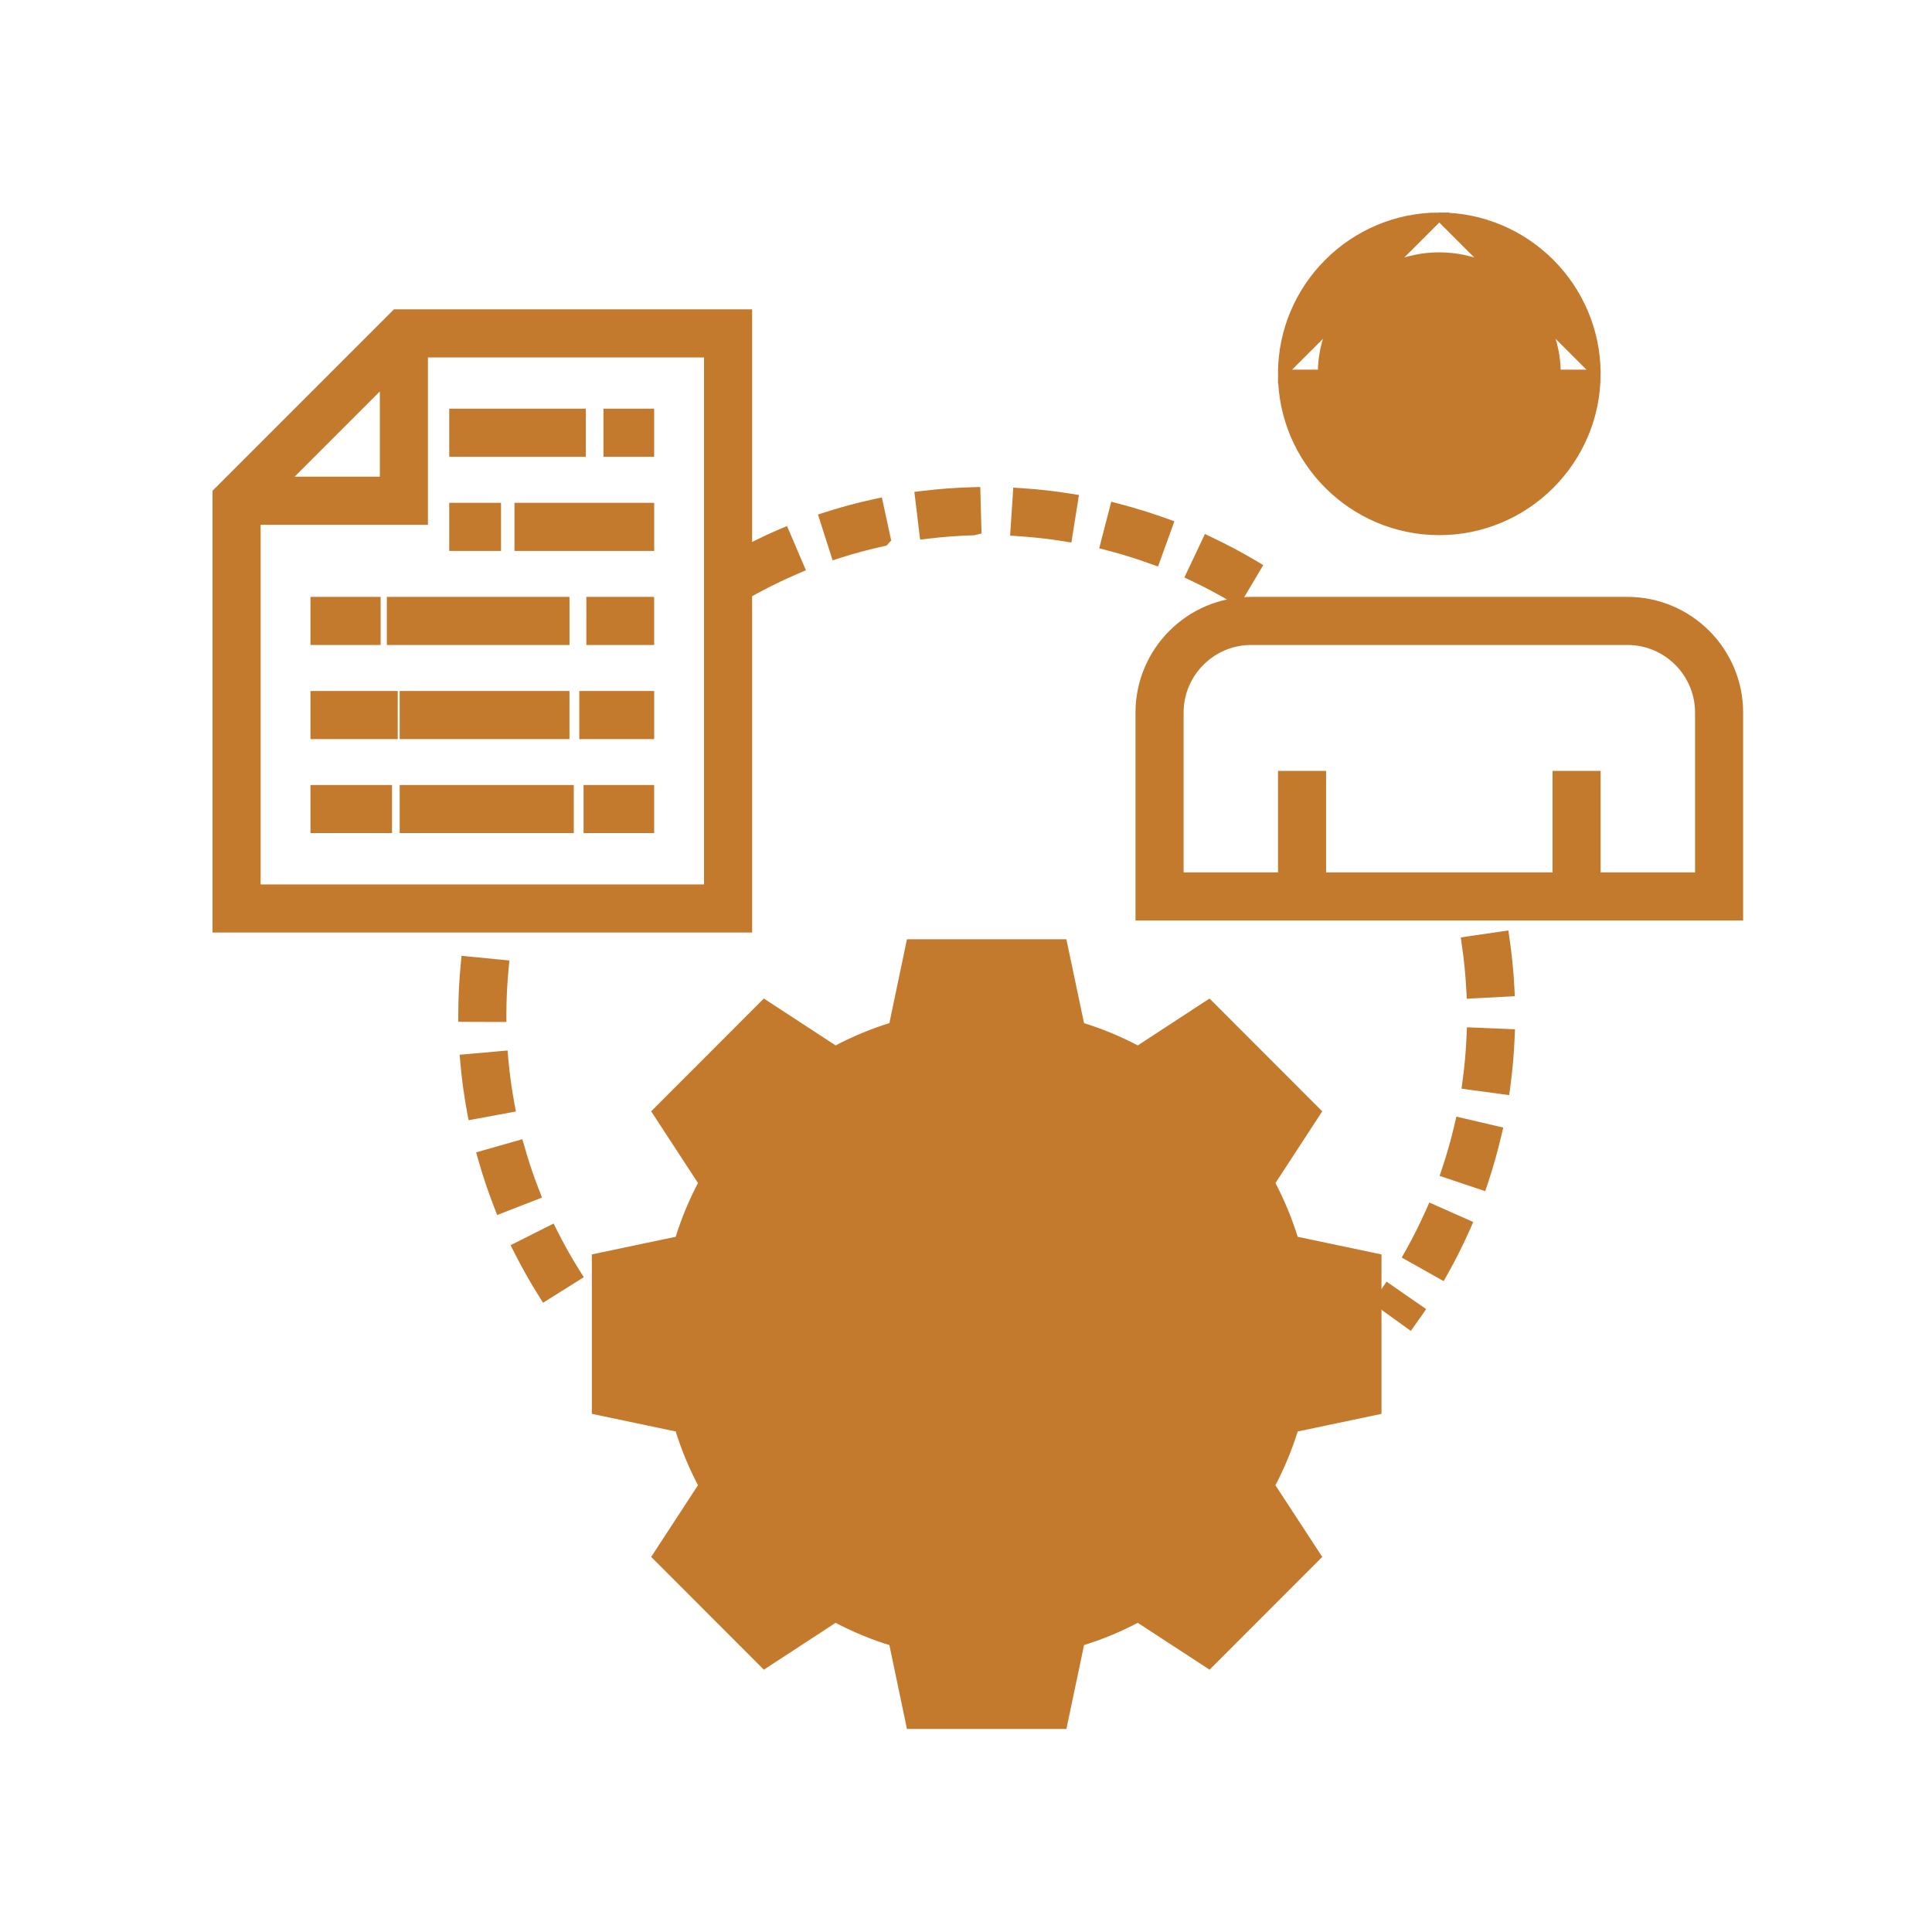 <svg width="70" height="70" viewBox="0 0 70 70" fill="none" xmlns="http://www.w3.org/2000/svg">
<path d="M41.291 33.051V33.201H41.441H62.857H63.007V33.051V25.819C63.007 23.59 61.194 21.776 58.964 21.776C58.964 21.776 58.964 21.776 58.964 21.776H45.335C43.105 21.776 41.291 23.589 41.291 25.82V33.051ZM46.454 28.23V31.758H42.734V25.819C42.734 24.385 43.901 23.218 45.334 23.218H58.964C60.398 23.218 61.565 24.385 61.565 25.819L61.565 31.758H57.843V28.23V28.08H57.694H56.55H56.401V28.23V31.758H47.897V28.23V28.08H47.747H46.604H46.454V28.23Z" fill="#C47A2C" stroke="#C47A2C" stroke-width="0.3"/>
<path d="M27.101 33.487L27.101 21.153L27.18 21.298L27.251 21.43L27.383 21.358C27.864 21.097 28.363 20.856 28.865 20.642L29.003 20.583L28.944 20.445L28.495 19.393L28.436 19.256L28.298 19.314C27.894 19.487 27.494 19.678 27.101 19.88V11.508V11.358H26.951H14.397H14.335L14.291 11.402L7.894 17.799L7.85 17.843V17.905V33.487V33.637H8H26.951H27.101L27.101 33.487ZM15.355 18.713V12.8H25.658L25.658 32.195H9.293V18.863H15.205H15.355V18.713ZM10.313 17.42L13.912 13.821V17.42H10.313Z" fill="#C47A2C" stroke="#C47A2C" stroke-width="0.3"/>
<path d="M21.443 28.592H21.293V28.742V29.885V30.035H21.443H23.401H23.551V29.885V28.742V28.592H23.401H21.443Z" fill="#C47A2C" stroke="#C47A2C" stroke-width="0.3"/>
<path d="M14.781 28.592H14.631V28.742V29.885V30.035H14.781H20.489H20.639V29.885V28.742V28.592H20.489H14.781Z" fill="#C47A2C" stroke="#C47A2C" stroke-width="0.3"/>
<path d="M11.549 28.592H11.399V28.742V29.885V30.035H11.549H13.904H14.054V29.885V28.742V28.592H13.904H11.549Z" fill="#C47A2C" stroke="#C47A2C" stroke-width="0.3"/>
<path d="M21.289 25.186H21.139V25.336V26.479V26.629H21.289H23.402H23.552V26.479V25.336V25.186H23.402H21.289Z" fill="#C47A2C" stroke="#C47A2C" stroke-width="0.3"/>
<path d="M14.781 25.186H14.631V25.336V26.479V26.629H14.781H20.334H20.483V26.479V25.336V25.186H20.334H14.781Z" fill="#C47A2C" stroke="#C47A2C" stroke-width="0.3"/>
<path d="M11.549 25.186H11.399V25.336V26.479V26.629H11.549H14.111H14.261V26.479V25.336V25.186H14.111H11.549Z" fill="#C47A2C" stroke="#C47A2C" stroke-width="0.3"/>
<path d="M21.545 21.776H21.395V21.926V23.069V23.219H21.545H23.401H23.551V23.069V21.926V21.776H23.401H21.545Z" fill="#C47A2C" stroke="#C47A2C" stroke-width="0.3"/>
<path d="M14.316 21.776H14.166V21.926V23.069V23.219H14.316H20.334H20.484V23.069V21.926V21.776H20.334H14.316Z" fill="#C47A2C" stroke="#C47A2C" stroke-width="0.3"/>
<path d="M11.549 21.776H11.399V21.926V23.069V23.219H11.549H13.491H13.641V23.069V21.926V21.776H13.491H11.549Z" fill="#C47A2C" stroke="#C47A2C" stroke-width="0.3"/>
<path d="M18.939 18.368H18.79V18.518V19.661V19.811H18.939H23.402H23.552V19.661V18.518V18.368H23.402H18.939Z" fill="#C47A2C" stroke="#C47A2C" stroke-width="0.3"/>
<path d="M16.576 18.368H16.426V18.518V19.661V19.811H16.576H17.853H18.003V19.661V18.518V18.368H17.853H16.576Z" fill="#C47A2C" stroke="#C47A2C" stroke-width="0.3"/>
<path d="M22.164 14.957H22.014V15.107V16.25V16.4H22.164H23.401H23.551V16.25V15.107V14.957H23.401H22.164Z" fill="#C47A2C" stroke="#C47A2C" stroke-width="0.3"/>
<path d="M16.576 14.957H16.426V15.107V16.25V16.4H16.576H20.926H21.076V16.25V15.107V14.957H20.926H16.576Z" fill="#C47A2C" stroke="#C47A2C" stroke-width="0.3"/>
<path d="M57.843 13.544C57.843 16.684 55.288 19.239 52.148 19.239C49.008 19.239 46.453 16.684 46.453 13.544H57.843ZM57.843 13.544C57.843 10.405 55.288 7.85 52.148 7.85M57.843 13.544L52.148 7.85M52.148 7.85C49.008 7.85 46.453 10.405 46.453 13.544L52.148 7.85ZM52.148 9.293C54.492 9.293 56.4 11.2 56.4 13.544C56.4 15.889 54.493 17.797 52.148 17.797C49.804 17.797 47.896 15.889 47.896 13.544C47.896 11.2 49.803 9.293 52.148 9.293Z" fill="#C47A2C" stroke="#C47A2C" stroke-width="0.3"/>
<path d="M45.714 50.596L45.738 50.505L45.829 50.486L48.461 49.933V46.741L45.829 46.188L45.738 46.169L45.714 46.078L45.625 45.736L45.625 45.735C45.396 44.851 45.042 43.994 44.572 43.191L44.572 43.191L44.394 42.886L44.347 42.806L44.398 42.728L45.867 40.476L43.612 38.219L41.357 39.691L41.279 39.742L41.199 39.695L40.894 39.516L40.894 39.516C40.103 39.051 39.247 38.696 38.348 38.46L38.348 38.46L38.007 38.37L37.917 38.346L37.898 38.256L37.345 35.624H34.154L33.603 38.257L33.584 38.348L33.494 38.371L33.15 38.46C33.15 38.46 33.15 38.46 33.15 38.46C32.264 38.69 31.407 39.046 30.604 39.516L30.299 39.695L30.218 39.742L30.141 39.691L27.889 38.219L25.634 40.476L27.104 42.729L27.155 42.807L27.108 42.887L26.928 43.192L26.928 43.192C26.462 43.985 26.107 44.841 25.872 45.737L25.783 46.079L25.759 46.169L25.669 46.188L23.037 46.741V49.932L25.669 50.486L25.759 50.505L25.783 50.595L25.872 50.937C25.872 50.937 25.872 50.937 25.872 50.937C26.107 51.833 26.462 52.689 26.928 53.481L26.928 53.481L27.108 53.786L27.155 53.867L27.104 53.944L25.634 56.197L27.889 58.454L30.141 56.983L30.218 56.932L30.299 56.979L30.604 57.158C30.604 57.158 30.604 57.158 30.604 57.158C31.407 57.629 32.264 57.984 33.15 58.213L33.15 58.213L33.494 58.302L33.584 58.325L33.603 58.416L34.154 61.049H37.345L37.898 58.418L37.917 58.327L38.007 58.304L38.348 58.214L38.348 58.214C39.248 57.977 40.104 57.622 40.894 57.158L40.894 57.158L41.199 56.979L41.279 56.932L41.357 56.983L43.612 58.455L45.867 56.198L44.398 53.949L44.347 53.872L44.394 53.791L44.572 53.487L45.714 50.596ZM45.714 50.596L45.625 50.938L45.625 50.938M45.714 50.596L45.625 50.938M45.625 50.938C45.396 51.822 45.042 52.679 44.572 53.487L45.625 50.938ZM47.649 40.387L47.715 40.285L47.629 40.199L43.89 36.457L43.804 36.371L43.702 36.437L41.231 38.051C40.569 37.697 39.871 37.408 39.148 37.187L38.54 34.301L38.515 34.182H38.394H33.104H32.982L32.957 34.301L32.353 37.186C31.634 37.404 30.936 37.693 30.268 38.051L27.798 36.437L27.696 36.37L27.61 36.456L23.872 40.199L23.785 40.285L23.852 40.387L25.463 42.855C25.108 43.518 24.819 44.216 24.599 44.939L21.713 45.546L21.594 45.571V45.693V50.982V51.104L21.713 51.129L24.599 51.736C24.819 52.459 25.108 53.157 25.463 53.819L23.852 56.288L23.785 56.389L23.872 56.476L27.61 60.218L27.696 60.304L27.798 60.237L30.268 58.624C30.936 58.981 31.635 59.271 32.353 59.488L32.957 62.373L32.982 62.493H33.104H38.394H38.516L38.541 62.374L39.148 59.487C39.872 59.267 40.57 58.978 41.231 58.624L43.703 60.237L43.805 60.304L43.891 60.218L47.63 56.476L47.716 56.39L47.649 56.288L46.037 53.821C46.394 53.151 46.683 52.453 46.9 51.737L49.785 51.13L49.904 51.105V50.983V45.694V45.572L49.785 45.547L46.9 44.94C46.683 44.222 46.394 43.524 46.038 42.856L47.649 40.387Z" fill="#C47A2C" stroke="#C47A2C" stroke-width="0.3"/>
<path d="M35.75 41.11V41.11C34.688 41.11 33.665 41.335 32.709 41.779L32.573 41.842L32.636 41.978L33.118 43.014L33.181 43.15L33.317 43.087C34.08 42.733 34.899 42.553 35.75 42.553C38.939 42.553 41.534 45.148 41.534 48.337C41.534 51.527 38.939 54.121 35.75 54.121C32.56 54.121 29.965 51.526 29.965 48.337C29.965 47.074 30.364 45.875 31.12 44.868L31.21 44.748L31.09 44.658L30.176 43.972L30.056 43.882L29.966 44.002C29.021 45.261 28.522 46.76 28.522 48.337C28.522 52.323 31.764 55.565 35.75 55.565C39.735 55.565 42.977 52.323 42.977 48.337C42.977 44.352 39.735 41.11 35.75 41.11Z" fill="#C47A2C" stroke="#C47A2C" stroke-width="0.3"/>
<path d="M38.897 18.207L38.92 18.059L38.772 18.035C38.188 17.942 37.593 17.875 37.002 17.837L36.852 17.827L36.843 17.977L36.768 19.117L36.758 19.267L36.908 19.277C37.454 19.312 38.005 19.374 38.545 19.46L38.693 19.484L38.717 19.336L38.897 18.207Z" fill="#C47A2C" stroke="#C47A2C" stroke-width="0.3"/>
<path d="M32.074 19.597L32.127 19.54L32.11 19.464L31.868 18.347L31.836 18.201L31.689 18.232C31.111 18.358 30.532 18.513 29.968 18.693L29.825 18.739L29.871 18.882L30.218 19.97L30.264 20.113L30.407 20.067C30.927 19.901 31.462 19.759 31.996 19.642L32.042 19.632L32.074 19.597L32.074 19.597Z" fill="#C47A2C" stroke="#C47A2C" stroke-width="0.3"/>
<path d="M45.488 20.655L45.565 20.526L45.436 20.449C44.928 20.148 44.398 19.866 43.863 19.613L43.728 19.548L43.664 19.684L43.175 20.717L43.111 20.852L43.246 20.916C43.741 21.15 44.23 21.411 44.699 21.689L44.828 21.766L44.905 21.637L45.488 20.655Z" fill="#C47A2C" stroke="#C47A2C" stroke-width="0.3"/>
<path d="M42.307 19.119L42.358 18.978L42.217 18.927C41.661 18.726 41.089 18.549 40.515 18.4L40.37 18.362L40.333 18.507L40.046 19.614L40.009 19.759L40.154 19.797C40.683 19.934 41.212 20.097 41.726 20.284L41.867 20.335L41.918 20.194L42.307 19.119Z" fill="#C47A2C" stroke="#C47A2C" stroke-width="0.3"/>
<path d="M35.292 19.241L35.41 19.212L35.406 19.091L35.375 17.949L35.371 17.799L35.221 17.803C34.627 17.819 34.03 17.864 33.445 17.935L33.296 17.953L33.314 18.102L33.451 19.236L33.469 19.385L33.618 19.367C34.158 19.302 34.711 19.26 35.26 19.245L35.277 19.245L35.292 19.241L35.292 19.241Z" fill="#C47A2C" stroke="#C47A2C" stroke-width="0.3"/>
<path d="M18.835 45.114L18.701 45.181L18.768 45.315C19.035 45.844 19.329 46.366 19.643 46.867L19.723 46.994L19.85 46.915L20.818 46.308L20.945 46.228L20.865 46.101C20.575 45.638 20.303 45.155 20.058 44.667L19.991 44.533L19.857 44.6L18.835 45.114Z" fill="#C47A2C" stroke="#C47A2C" stroke-width="0.3"/>
<path d="M18.865 41.605L18.823 41.461L18.679 41.502L17.58 41.815L17.436 41.856L17.477 42C17.639 42.569 17.83 43.137 18.045 43.689L18.099 43.829L18.239 43.774L19.304 43.359L19.444 43.304L19.389 43.165C19.19 42.656 19.014 42.131 18.865 41.605Z" fill="#C47A2C" stroke="#C47A2C" stroke-width="0.3"/>
<path d="M18.266 38.373L18.253 38.224L18.104 38.237L16.965 38.339L16.816 38.352L16.829 38.502C16.882 39.091 16.963 39.685 17.07 40.266L17.098 40.413L17.245 40.386L18.369 40.179L18.517 40.151L18.489 40.004C18.39 39.467 18.315 38.918 18.266 38.373Z" fill="#C47A2C" stroke="#C47A2C" stroke-width="0.3"/>
<path d="M18.279 35.084L18.293 34.935L18.144 34.92L17.007 34.81L16.858 34.795L16.843 34.944C16.786 35.53 16.756 36.129 16.754 36.723L16.754 36.873L16.904 36.874L18.047 36.878L18.197 36.878L18.197 36.728C18.199 36.178 18.227 35.625 18.279 35.084Z" fill="#C47A2C" stroke="#C47A2C" stroke-width="0.3"/>
<path d="M54.577 35.961L54.727 35.953L54.719 35.804C54.689 35.21 54.63 34.614 54.545 34.031L54.524 33.883L54.375 33.904L53.244 34.069L53.096 34.091L53.117 34.24C53.196 34.778 53.25 35.329 53.278 35.878L53.286 36.028L53.436 36.02L54.577 35.961Z" fill="#C47A2C" stroke="#C47A2C" stroke-width="0.3"/>
<path d="M53.142 39.168L53.122 39.316L53.271 39.337L54.404 39.489L54.552 39.509L54.572 39.361C54.652 38.775 54.704 38.178 54.728 37.586L54.735 37.436L54.585 37.43L53.443 37.383L53.293 37.377L53.287 37.527C53.264 38.074 53.216 38.626 53.142 39.168Z" fill="#C47A2C" stroke="#C47A2C" stroke-width="0.3"/>
<path d="M51.065 45.375L50.991 45.506L51.122 45.58L52.118 46.139L52.249 46.213L52.323 46.082C52.612 45.566 52.881 45.03 53.121 44.489L53.181 44.352L53.044 44.291L52 43.828L51.863 43.767L51.802 43.904C51.58 44.403 51.333 44.899 51.065 45.375Z" fill="#C47A2C" stroke="#C47A2C" stroke-width="0.3"/>
<path d="M49.998 47.046L49.91 47.167L50.032 47.255L50.959 47.923L51.081 48.011L51.168 47.889C51.239 47.791 51.309 47.692 51.379 47.592L51.464 47.468L51.34 47.383L50.401 46.732L50.277 46.646L50.192 46.77C50.128 46.863 50.063 46.955 49.998 47.046Z" fill="#C47A2C" stroke="#C47A2C" stroke-width="0.3"/>
<path d="M52.397 42.368L52.349 42.51L52.491 42.557L53.575 42.921L53.717 42.968L53.765 42.826C53.952 42.266 54.116 41.689 54.25 41.111L54.285 40.965L54.138 40.931L53.025 40.672L52.879 40.638L52.845 40.784C52.721 41.318 52.57 41.851 52.397 42.368Z" fill="#C47A2C" stroke="#C47A2C" stroke-width="0.3"/>
<path d="M38.883 48.338C38.883 46.698 37.548 45.364 35.908 45.364C34.268 45.364 32.934 46.698 32.934 48.338C32.934 49.978 34.268 51.312 35.908 51.312C37.549 51.312 38.883 49.978 38.883 48.338ZM34.377 48.338C34.377 47.493 35.064 46.807 35.908 46.807C36.753 46.807 37.44 47.494 37.44 48.338C37.44 49.182 36.753 49.869 35.908 49.869C35.064 49.869 34.377 49.182 34.377 48.338Z" fill="#C47A2C" stroke="#C47A2C" stroke-width="0.3"/>
</svg>
